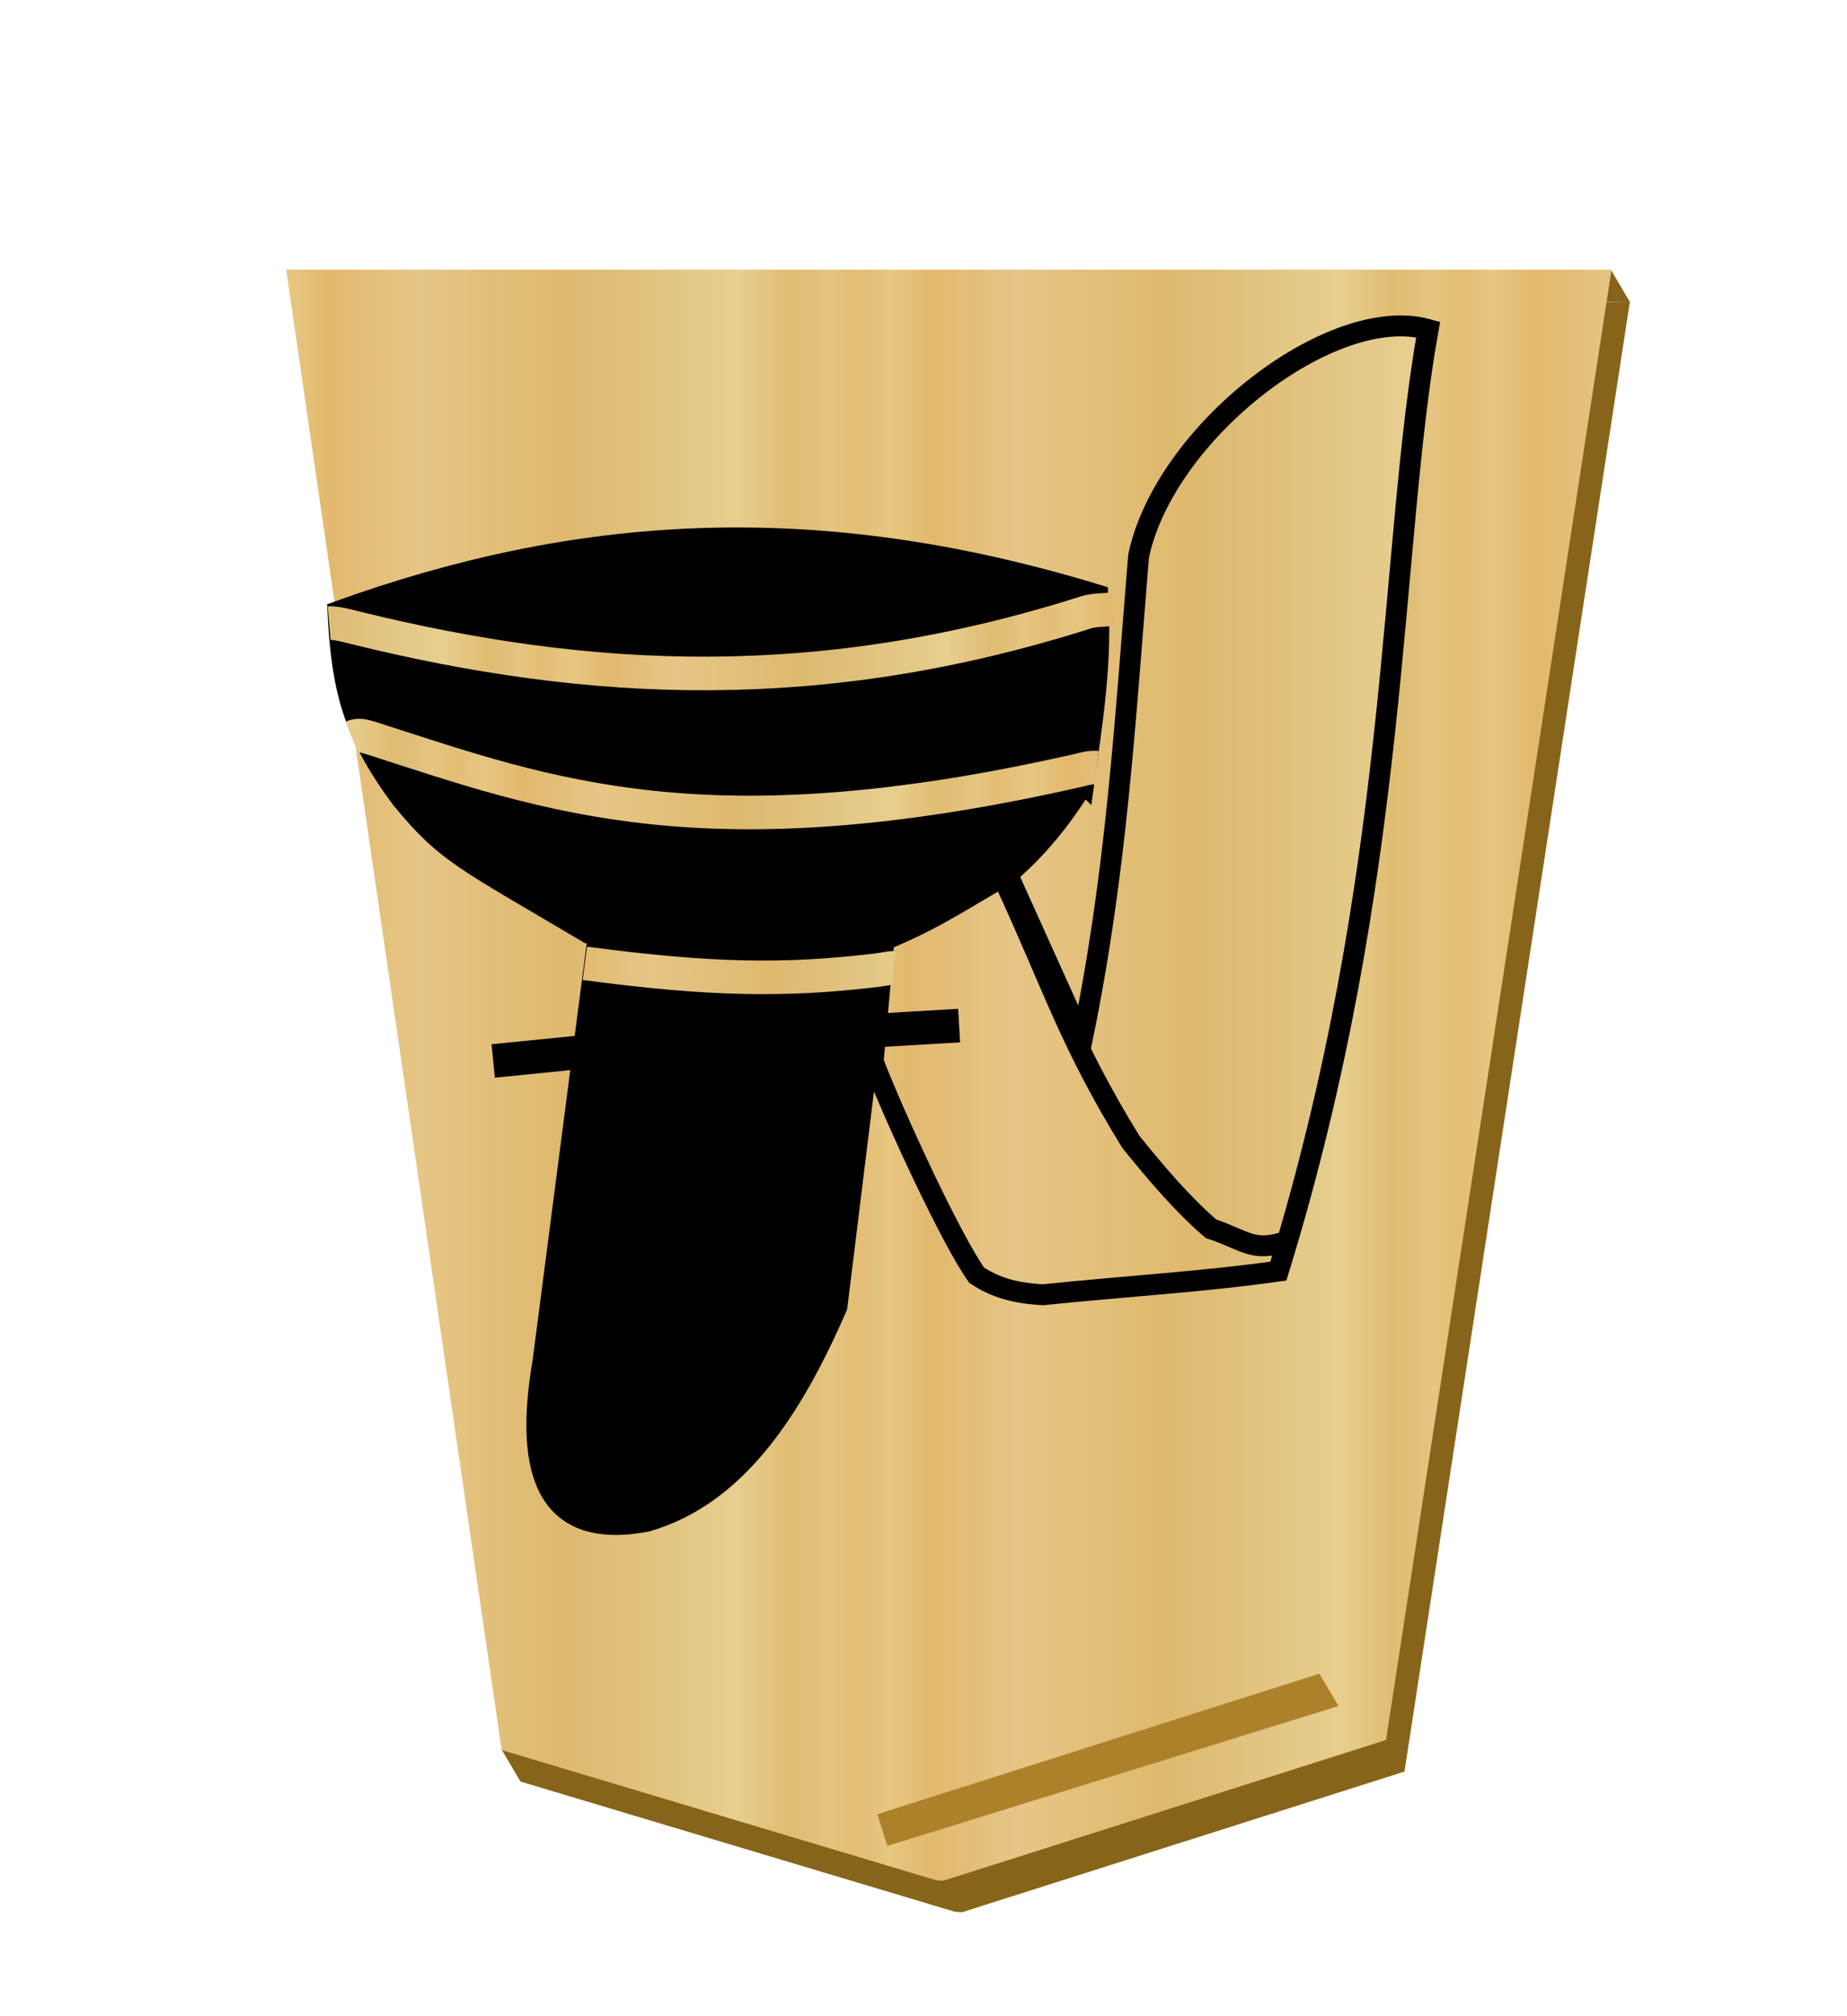 <?xml version="1.0" encoding="UTF-8" standalone="no"?>
<svg
   xmlns:dc="http://purl.org/dc/elements/1.1/"
   xmlns:cc="http://creativecommons.org/ns#"
   xmlns:rdf="http://www.w3.org/1999/02/22-rdf-syntax-ns#"
   xmlns:svg="http://www.w3.org/2000/svg"
   xmlns="http://www.w3.org/2000/svg"
   xmlns:xlink="http://www.w3.org/1999/xlink"
   xmlns:sodipodi="http://sodipodi.sourceforge.net/DTD/sodipodi-0.dtd"
   xmlns:inkscape="http://www.inkscape.org/namespaces/inkscape"
   width="55" height="60"
   version="1.1"
   id="svg1717"
   sodipodi:docname="1KA.svg"
   inkscape:version="0.92.4 (5da689c313, 2019-01-14)">
  <defs
     id="defs1721">
    <filter
       style="color-interpolation-filters:sRGB"
       inkscape:label="Drop Shadow"
       id="filter1552">
      <feFlood
         flood-opacity="0.498"
         flood-color="rgb(0,0,0)"
         result="flood"
         id="feFlood1542" />
      <feComposite
         in="flood"
         in2="SourceGraphic"
         operator="in"
         result="composite1"
         id="feComposite1544" />
      <feGaussianBlur
         in="composite1"
         stdDeviation="2.5"
         result="blur"
         id="feGaussianBlur1546" />
      <feOffset
         dx="4.57967e-15"
         dy="4.41314e-15"
         result="offset"
         id="feOffset1548" />
      <feComposite
         in="SourceGraphic"
         in2="offset"
         operator="over"
         result="composite2"
         id="feComposite1550" />
    </filter>
    <filter
       style="color-interpolation-filters:sRGB"
       inkscape:label="Drop Shadow"
       id="filter1540">
      <feFlood
         flood-opacity="0.498"
         flood-color="rgb(0,0,0)"
         result="flood"
         id="feFlood1530" />
      <feComposite
         in="flood"
         in2="SourceGraphic"
         operator="in"
         result="composite1"
         id="feComposite1532" />
      <feGaussianBlur
         in="composite1"
         stdDeviation="2.5"
         result="blur"
         id="feGaussianBlur1534" />
      <feOffset
         dx="4.57967e-15"
         dy="4.41314e-15"
         result="offset"
         id="feOffset1536" />
      <feComposite
         in="SourceGraphic"
         in2="offset"
         operator="over"
         result="composite2"
         id="feComposite1538" />
    </filter>
    <filter
       id="drop-shadow-9">
      <feGaussianBlur
         in="SourceAlpha"
         result="blur"
         stdDeviation="2"
         id="feGaussianBlur5056" />
      <feOffset
         result="offsetBlur"
         dx="2"
         dy="2"
         id="feOffset5058" />
      <feBlend
         in="SourceGraphic"
         in2="offsetBlur"
         mode="normal"
         id="feBlend5060" />
    </filter>
    <filter
       id="drop-shadow-2">
      <feGaussianBlur
         in="SourceAlpha"
         result="blur"
         stdDeviation="2"
         id="feGaussianBlur6807" />
      <feOffset
         result="offsetBlur"
         dx="2"
         dy="2"
         id="feOffset6809" />
      <feBlend
         in="SourceGraphic"
         in2="offsetBlur"
         mode="normal"
         id="feBlend6811" />
    </filter>
    <filter
       id="drop-shadow-2-8">
      <feGaussianBlur
         in="SourceAlpha"
         result="blur"
         stdDeviation="2"
         id="feGaussianBlur6807-2" />
      <feOffset
         result="offsetBlur"
         dx="2"
         dy="2"
         id="feOffset6809-8" />
      <feBlend
         in="SourceGraphic"
         in2="offsetBlur"
         mode="normal"
         id="feBlend6811-0" />
    </filter>
    <filter
       id="drop-shadow-6">
      <feGaussianBlur
         in="SourceAlpha"
         result="blur"
         stdDeviation="2"
         id="feGaussianBlur5056-9" />
      <feOffset
         result="offsetBlur"
         dx="2"
         dy="2"
         id="feOffset5058-0" />
      <feBlend
         in="SourceGraphic"
         in2="offsetBlur"
         mode="normal"
         id="feBlend5060-9" />
    </filter>
    <filter
       id="drop-shadow-27">
      <feGaussianBlur
         in="SourceAlpha"
         result="blur"
         stdDeviation="2"
         id="feGaussianBlur5056-5" />
      <feOffset
         result="offsetBlur"
         dx="2"
         dy="2"
         id="feOffset5058-6" />
      <feBlend
         in="SourceGraphic"
         in2="offsetBlur"
         mode="normal"
         id="feBlend5060-96" />
    </filter>
    <filter
       id="drop-shadow-2-88">
      <feGaussianBlur
         in="SourceAlpha"
         result="blur"
         stdDeviation="2"
         id="feGaussianBlur6807-1" />
      <feOffset
         result="offsetBlur"
         dx="2"
         dy="2"
         id="feOffset6809-5" />
      <feBlend
         in="SourceGraphic"
         in2="offsetBlur"
         mode="normal"
         id="feBlend6811-7" />
    </filter>
    <filter
       id="drop-shadow-6-3">
      <feGaussianBlur
         in="SourceAlpha"
         result="blur"
         stdDeviation="2"
         id="feGaussianBlur5056-9-4" />
      <feOffset
         result="offsetBlur"
         dx="2"
         dy="2"
         id="feOffset5058-0-0" />
      <feBlend
         in="SourceGraphic"
         in2="offsetBlur"
         mode="normal"
         id="feBlend5060-9-8" />
    </filter>
    <filter
       id="drop-shadow-6-2">
      <feGaussianBlur
         in="SourceAlpha"
         result="blur"
         stdDeviation="2"
         id="feGaussianBlur5056-9-9" />
      <feOffset
         result="offsetBlur"
         dx="2"
         dy="2"
         id="feOffset5058-0-7" />
      <feBlend
         in="SourceGraphic"
         in2="offsetBlur"
         mode="normal"
         id="feBlend5060-9-0" />
    </filter>
    <linearGradient
       inkscape:collect="always"
       xlink:href="#linearGradient11760"
       id="linearGradient2259"
       x1="148.578"
       y1="49.826"
       x2="130.323"
       y2="49.826"
       gradientUnits="userSpaceOnUse"
       spreadMethod="repeat" />
    <filter
       id="drop-shadow-6-6">
      <feGaussianBlur
         in="SourceAlpha"
         result="blur"
         stdDeviation="2"
         id="feGaussianBlur5056-9-8" />
      <feOffset
         result="offsetBlur"
         dx="2"
         dy="2"
         id="feOffset5058-0-1" />
      <feBlend
         in="SourceGraphic"
         in2="offsetBlur"
         mode="normal"
         id="feBlend5060-9-7" />
    </filter>
    <linearGradient
       inkscape:collect="always"
       xlink:href="#linearGradient11760"
       id="linearGradient55818"
       x1="1112.353"
       y1="159.01"
       x2="1167.429"
       y2="159.01"
       gradientUnits="userSpaceOnUse"
       spreadMethod="repeat" />
    <linearGradient
       inkscape:collect="always"
       xlink:href="#linearGradient11760"
       id="linearGradient55808"
       x1="132.561"
       y1="231.857"
       x2="148.24"
       y2="231.857"
       gradientUnits="userSpaceOnUse"
       spreadMethod="repeat" />
    <linearGradient
       inkscape:collect="always"
       xlink:href="#linearGradient11760"
       id="linearGradient55806"
       x1="177.827"
       y1="92.855"
       x2="197.093"
       y2="92.855"
       gradientUnits="userSpaceOnUse"
       spreadMethod="repeat" />
    <linearGradient
       inkscape:collect="always"
       xlink:href="#linearGradient11760"
       id="linearGradient55810"
       x1="176.859"
       y1="80.264"
       x2="196.381"
       y2="80.264"
       gradientUnits="userSpaceOnUse"
       spreadMethod="repeat" />
    <filter
       id="drop-shadow-6-9">
      <feGaussianBlur
         in="SourceAlpha"
         result="blur"
         stdDeviation="2"
         id="feGaussianBlur5056-9-7" />
      <feOffset
         result="offsetBlur"
         dx="2"
         dy="2"
         id="feOffset5058-0-8" />
      <feBlend
         in="SourceGraphic"
         in2="offsetBlur"
         mode="normal"
         id="feBlend5060-9-3" />
    </filter>
    <filter
       id="drop-shadow-2-84-1-4">
      <feGaussianBlur
         in="SourceAlpha"
         result="blur"
         stdDeviation="2"
         id="feGaussianBlur6807-9-0-2" />
      <feOffset
         result="offsetBlur"
         dx="2"
         dy="2"
         id="feOffset6809-5-3-5" />
      <feBlend
         in="SourceGraphic"
         in2="offsetBlur"
         mode="normal"
         id="feBlend6811-1-0-4" />
    </filter>
    <linearGradient
       id="linearGradient11760"
       inkscape:collect="always">
      <stop
         id="stop11738"
         offset="0"
         style="stop-color:#e5c37b;stop-opacity:1" />
      <stop
         style="stop-color:#e4bd76;stop-opacity:1"
         offset="0.042"
         id="stop11740" />
      <stop
         style="stop-color:#e7c781;stop-opacity:1"
         offset="0.093"
         id="stop11742" />
      <stop
         style="stop-color:#e2b86e;stop-opacity:1"
         offset="0.165"
         id="stop11744" />
      <stop
         id="stop11746"
         offset="0.305"
         style="stop-color:#e6c686;stop-opacity:1" />
      <stop
         id="stop11748"
         offset="0.539"
         style="stop-color:#dfb96f;stop-opacity:1" />
      <stop
         style="stop-color:#ddbb73;stop-opacity:1"
         offset="0.586"
         id="stop11750" />
      <stop
         id="stop11752"
         offset="0.84"
         style="stop-color:#e7ce8f;stop-opacity:1" />
      <stop
         style="stop-color:#e1bd73;stop-opacity:1"
         offset="0.924"
         id="stop11754" />
      <stop
         style="stop-color:#e0bf78;stop-opacity:1"
         offset="0.962"
         id="stop11756" />
      <stop
         id="stop11758"
         offset="1"
         style="stop-color:#e7c685;stop-opacity:1" />
    </linearGradient>
  </defs>
  <sodipodi:namedview
     pagecolor="#ffffff"
     bordercolor="#666666"
     borderopacity="1"
     objecttolerance="10"
     gridtolerance="10"
     guidetolerance="10"
     inkscape:pageopacity="0"
     inkscape:pageshadow="2"
     inkscape:window-width="1920"
     inkscape:window-height="1017"
     id="namedview1719"
     showgrid="false"
     inkscape:zoom="7.8666667"
     inkscape:cx="-5.6713611"
     inkscape:cy="34.772639"
     inkscape:window-x="1912"
     inkscape:window-y="-8"
     inkscape:window-maximized="1"
     inkscape:current-layer="svg1717" />
  <!--
Created by Hari Seldon and modified by orangain, licensed under Creative Commons Attribution-Share Alike 3.0 Unported.
See: https://creativecommons.org/licenses/by-sa/3.0/deed.en

Original file is available at: https://commons.wikimedia.org/wiki/File:Shogi_gyokusho(svg).svg
-->
  <filter
     id="drop-shadow">
    <feGaussianBlur
       in="SourceAlpha"
       result="blur"
       stdDeviation="2"
       id="feGaussianBlur1692" />
    <feOffset
       result="offsetBlur"
       dx="2"
       dy="2"
       id="feOffset1694" />
    <feBlend
       in="SourceGraphic"
       in2="offsetBlur"
       mode="normal"
       id="feBlend1696" />
  </filter>
  <g
     style="fill:url(#linearGradient2259);fill-opacity:1.0;filter:url(#drop-shadow-2-88)"
     transform="matrix(0.982,0,0,0.982,-100.001,-23.219)"
     id="g7764">
    <g
       transform="rotate(180,45.578,23.812)"
       id="g7762"
       style="fill:url(#linearGradient2259);fill-opacity:1.0">
      <path
         style="fill:#876419;fill-opacity:1;stroke-width:0.982"
         d="M 46.002 6.057 L 45.865 7.012 L 46.57 7.021 L 46.002 6.057 z M 46.57 7.021 L 7.109 7.021 L 13.402 50.225 L 12.957 50.105 L 13.525 51.068 L 26.426 54.932 C 26.514 54.948 26.602 54.964 26.691 54.953 L 39.857 50.77 L 46.57 7.021 z "
         transform="matrix(-1.018,0,0,-1.018,-10.693,23.977)"
         id="path2263" />
      <path
         style="fill:url(#linearGradient2259);fill-opacity:1.0"
         inkscape:connector-curvature="0"
         d="m -37.299,-31.01 -13.409,4.26 -6.837,44.558 40.19,1.13e-4 -6.535,-44.862 -13.138,-3.935 c -0.09,-0.017 -0.18,-0.032 -0.271,-0.021 z"
         id="path7760"
         sodipodi:nodetypes="ccccccc" />
    </g>
  </g>
  <path
     style="fill:#ac812a;stroke:none;stroke-width:1px;stroke-linecap:butt;stroke-linejoin:miter;stroke-opacity:1;fill-opacity:1"
     d="m 26.123,53.989 0.302,0.943 13.432,-4.162 -0.568,-0.963 z"
     id="path2272"
     inkscape:connector-curvature="0" />
  <g
     style="display:inline"
     id="g10819-8"
     transform="matrix(0.778,0,0,-0.778,-107.751,91.327)">
    <g
       id="g2322-6"
       transform="matrix(1.333,0,0,-1.333,-0.729,396.851)"
       style="display:inline;stroke-width:0.6;stroke-miterlimit:4;stroke-dasharray:none">
      <path
         inkscape:connector-curvature="0"
         id="path2304-3"
         d="m 118.608,240.095 2.675,-0.268"
         style="fill:none;stroke:#000000;stroke-width:0.964;stroke-linecap:butt;stroke-linejoin:miter;stroke-miterlimit:4;stroke-dasharray:none;stroke-opacity:1"
         sodipodi:nodetypes="cc" />
      <g
         style="stroke-width:0.6;stroke-miterlimit:4;stroke-dasharray:none"
         id="g2320-0">
        <path
           sodipodi:nodetypes="cccccccc"
           inkscape:connector-curvature="0"
           id="path2306-6"
           d="m 114.124,227.219 c 6.709,0.471 12.996,0.068 22.131,7.8e-4 m -0.689,4.893 c -3.946,6.473 -10.013,4.359 -14.242,4.302 -3.534,-2.095 -4.053,-2.265 -5.348,-3.843 -1.369,-1.839 -1.717,-3.117 -1.827,-5.375 6.827,-2.46 13.65,-2.965 21.819,-0.47 0.125,2.005 -0.174,3.706 -0.402,5.386 z"
           style="fill:#000000;stroke:#000000;stroke-width:0.6;stroke-linecap:butt;stroke-linejoin:miter;stroke-miterlimit:4;stroke-dasharray:none;stroke-opacity:1" />
        <g
           style="stroke-width:1.554;stroke-miterlimit:4;stroke-dasharray:none"
           id="g2314-8"
           transform="matrix(0.386,0,0,-0.386,-313.634,292.808)">
          <g
             style="stroke-width:1.554;stroke-miterlimit:4;stroke-dasharray:none"
             id="g2312-7"
             transform="translate(29.313,-3.811)">
            <path
               sodipodi:nodetypes="cccccccccc"
               inkscape:connector-curvature="0"
               id="path2310-0"
               d="m 1134.293,141.964 c 2.546,12.293 3.185,23.556 4.198,35.943 1.943,9.214 14.401,18.842 21.54,16.842 -2.932,-16.412 -2.032,-40.456 -11.142,-69.998 -5.61,-0.793 -11.377,-1.122 -17.493,-1.757 -2.038,0.106 -3.542,0.515 -4.954,1.455 -1.896,2.68 -6.004,11.521 -7.692,15.867 l 0.805,9.044 c 3.986,1.632 6.222,3.263 9.188,4.895 z"
               style="fill:url(#linearGradient55818);fill-opacity:1.0;stroke:#000000;stroke-width:1.554;stroke-linecap:butt;stroke-linejoin:miter;stroke-miterlimit:4;stroke-dasharray:none;stroke-opacity:1" />
            <path
               sodipodi:nodetypes="cccc"
               inkscape:connector-curvature="0"
               id="path2308-7"
               d="m 1128.508,153.787 c 3.687,-7.96 4.77,-11.874 9.407,-19.427 1.879,-2.316 3.789,-4.585 5.961,-6.462 2.47,-0.799 3.083,-1.784 5.553,-0.949"
               style="fill:none;stroke:#000000;stroke-width:1.554;stroke-linecap:butt;stroke-linejoin:miter;stroke-miterlimit:4;stroke-dasharray:none;stroke-opacity:1" />
          </g>
        </g>
        <path
           sodipodi:nodetypes="cccccc"
           inkscape:connector-curvature="0"
           id="path2316-0"
           d="m 121.635,236.411 -1.596,12.295 c -0.575,3.328 0.189,5.118 2.961,4.602 2.554,-0.726 4.173,-3.159 5.478,-6.164 l 1.298,-10.541 c -4.459,0.424 -5.932,0.117 -8.14,-0.191 z"
           style="fill:#000000;stroke:#000000;stroke-width:0.6;stroke-linecap:butt;stroke-linejoin:miter;stroke-miterlimit:4;stroke-dasharray:none;stroke-opacity:1" />
        <path
           sodipodi:nodetypes="cssc"
           inkscape:connector-curvature="0"
           id="path2318-1"
           d="m 114.546,230.804 c 0.192,-0.076 0.282,-0.062 0.668,0.062 4.965,1.6 9.507,3.317 20.202,0.889 0.1,-0.023 0.344,-0.097 0.521,-0.077"
           style="fill:none;stroke:url(#linearGradient55808);stroke-width:0.964;stroke-linecap:butt;stroke-linejoin:miter;stroke-miterlimit:4;stroke-dasharray:none;stroke-opacity:1" />
      </g>
      <path
         sodipodi:nodetypes="cc"
         style="fill:none;stroke:#000000;stroke-width:0.964;stroke-linecap:butt;stroke-linejoin:miter;stroke-miterlimit:4;stroke-dasharray:none;stroke-opacity:1"
         d="m 126.314,239.412 5.672,-0.332"
         id="path2302-3"
         inkscape:connector-curvature="0" />
    </g>
    <path
       sodipodi:nodetypes="cssc"
       inkscape:connector-curvature="0"
       id="path2725-6"
       d="m 151.095,93.551 c 0.279,0.024 0.88,-0.147 1.001,-0.177 8.975,-2.211 17.801,-2.648 27.993,0.597 0.252,0.08 0.756,0.091 1.026,0.112"
       style="fill:none;stroke:url(#linearGradient55806);stroke-width:1.285;stroke-linecap:butt;stroke-linejoin:miter;stroke-miterlimit:4;stroke-dasharray:none;stroke-opacity:1" />
    <path
       sodipodi:nodetypes="csc"
       inkscape:connector-curvature="0"
       id="path2727-0"
       d="m 160.883,80.539 c 4.815,-0.641 7.671,-0.679 11.119,-0.268 0.44,0.052 0.574,0.107 0.703,0.092"
       style="fill:none;stroke:url(#linearGradient55810);stroke-width:1.285;stroke-linecap:butt;stroke-linejoin:miter;stroke-miterlimit:4;stroke-dasharray:none;stroke-opacity:1" />
  </g>
</svg>

